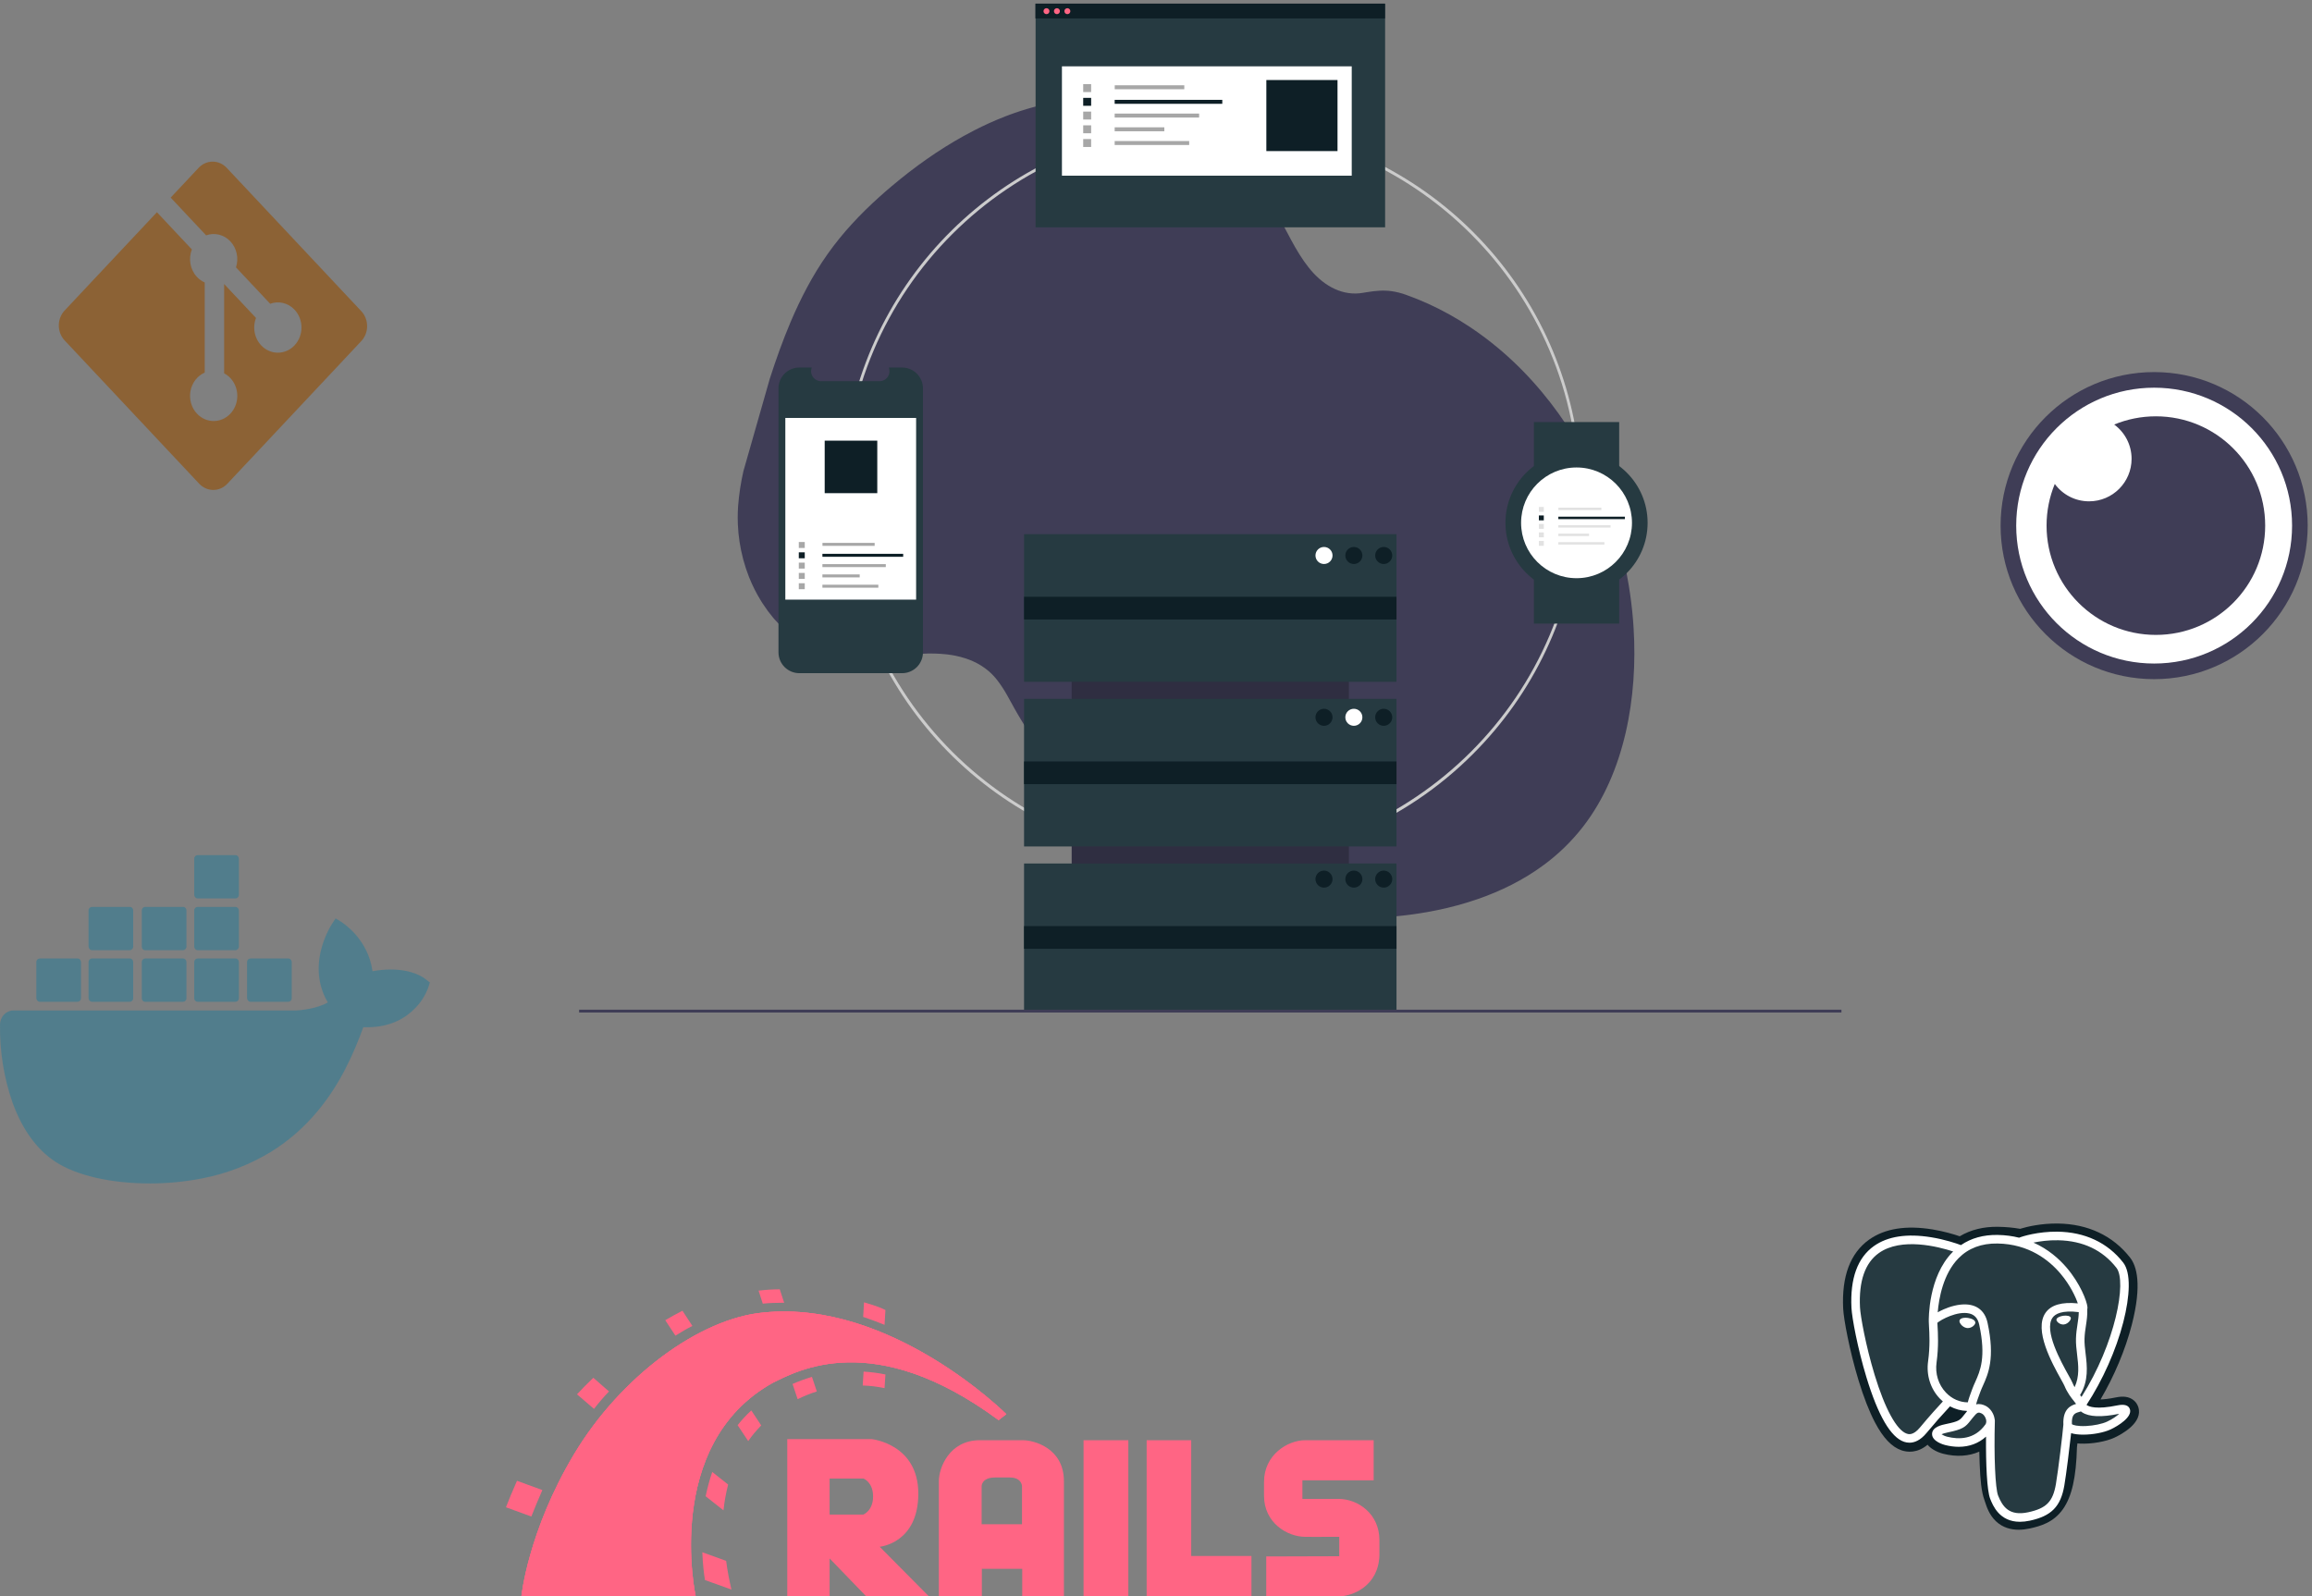<svg width="530" height="366" viewBox="0 0 530 366" fill="none" xmlns="http://www.w3.org/2000/svg">
<rect x="0" y="0" width="530" height="366" fill="#808080" stroke="none"/>
<g clip-path="url(#clip0_163_2)">
<path d="M493.812 153.917C512.265 153.917 527.223 138.959 527.223 120.506C527.223 102.054 512.265 87.096 493.812 87.096C475.36 87.096 460.402 102.054 460.402 120.506C460.402 138.959 475.36 153.917 493.812 153.917Z" fill="white"/>
<path d="M493.812 85.306C474.372 85.306 458.612 101.066 458.612 120.507C458.612 139.947 474.372 155.707 493.812 155.707C513.253 155.707 529.013 139.947 529.013 120.507C529.013 101.066 513.253 85.306 493.812 85.306ZM493.812 88.886C511.276 88.886 525.433 103.043 525.433 120.507C525.433 137.97 511.276 152.127 493.812 152.127C476.349 152.127 462.192 137.97 462.192 120.507C462.192 103.043 476.349 88.886 493.812 88.886Z" fill="#3F3D56"/>
<path d="M494.21 95.448C508.049 95.448 519.268 106.667 519.268 120.506C519.268 134.346 508.049 145.564 494.21 145.564C480.371 145.564 469.152 134.346 469.152 120.506C469.152 117.124 469.822 113.899 471.037 110.955C472.81 113.37 475.671 114.938 478.897 114.938C484.279 114.938 488.642 110.575 488.642 105.193C488.642 101.967 487.074 99.107 484.658 97.333C487.602 96.119 490.828 95.448 494.21 95.448Z" fill="#3F3D56"/>
</g>
<g clip-path="url(#clip1_163_2)">
<path d="M490.17 322.57C489.762 321.33 488.694 320.467 487.312 320.26C486.66 320.162 485.914 320.204 485.031 320.386C483.492 320.705 482.35 320.826 481.517 320.85C484.662 315.521 487.22 309.444 488.692 303.724C491.073 294.474 489.801 290.26 488.314 288.354C484.379 283.31 478.639 280.599 471.713 280.516C468.019 280.471 464.775 281.203 463.083 281.729C461.508 281.45 459.814 281.295 458.037 281.266C454.706 281.213 451.762 281.941 449.247 283.439C447.855 282.967 445.62 282.301 443.039 281.875C436.969 280.876 432.077 281.655 428.499 284.191C424.165 287.262 422.157 292.599 422.528 300.051C422.646 302.417 423.965 309.617 426.042 316.444C427.236 320.369 428.509 323.628 429.826 326.132C431.693 329.682 433.691 331.773 435.934 332.524C437.191 332.944 439.475 333.238 441.878 331.23C442.182 331.6 442.589 331.968 443.128 332.31C443.813 332.743 444.65 333.097 445.486 333.307C448.5 334.063 451.323 333.874 453.731 332.814C453.746 333.244 453.758 333.655 453.767 334.009C453.783 334.584 453.799 335.148 453.82 335.676C453.963 339.242 454.205 342.015 454.921 343.955C454.96 344.062 455.013 344.224 455.069 344.397C455.426 345.495 456.024 347.333 457.545 348.773C459.119 350.264 461.024 350.721 462.768 350.721C463.643 350.721 464.477 350.606 465.209 350.449C467.819 349.887 470.783 349.033 472.927 345.969C474.954 343.074 475.939 338.712 476.117 331.84C476.14 331.646 476.162 331.46 476.182 331.283L476.225 330.92L476.702 330.962L476.825 330.97C479.483 331.092 482.733 330.526 484.729 329.596C486.306 328.862 491.36 326.184 490.17 322.57Z" fill="#0E1F26"/>
<path d="M485.625 323.273C477.723 324.909 477.179 322.224 477.179 322.224C485.523 309.8 489.011 294.03 486.002 290.17C477.789 279.642 463.574 284.621 463.337 284.75L463.26 284.764C461.699 284.439 459.952 284.245 457.988 284.213C454.412 284.154 451.699 285.154 449.641 286.72C449.641 286.72 424.282 276.237 425.461 299.904C425.712 304.939 432.653 338 440.932 328.014C443.958 324.362 446.882 321.275 446.882 321.275C448.334 322.243 450.072 322.736 451.895 322.559L452.036 322.439C451.992 322.892 452.012 323.335 452.093 323.86C449.96 326.251 450.587 326.671 446.323 327.552C442.009 328.444 444.544 330.032 446.198 330.448C448.204 330.951 452.845 331.664 455.981 327.259L455.856 327.762C456.691 328.433 457.278 332.13 457.18 335.482C457.081 338.833 457.016 341.134 457.674 342.931C458.333 344.728 458.989 348.772 464.594 347.567C469.277 346.56 471.704 343.95 472.041 339.597C472.281 336.502 472.823 336.96 472.857 334.193L473.292 332.883C473.794 328.688 473.372 327.334 476.257 327.964L476.959 328.026C479.082 328.122 481.861 327.683 483.493 326.922C487.005 325.286 489.089 322.555 485.625 323.273H485.625Z" fill="#263A41"/>
<path d="M451.125 302.155C450.413 302.056 449.768 302.148 449.442 302.396C449.258 302.535 449.202 302.697 449.186 302.808C449.145 303.103 449.351 303.429 449.477 303.597C449.835 304.072 450.358 304.399 450.875 304.471C450.95 304.482 451.024 304.487 451.098 304.487C451.961 304.487 452.745 303.813 452.814 303.315C452.9 302.693 451.999 302.277 451.125 302.156V302.155ZM474.718 302.175C474.65 301.687 473.784 301.548 472.963 301.662C472.142 301.777 471.347 302.149 471.413 302.638C471.466 303.018 472.151 303.668 472.961 303.668C473.03 303.668 473.099 303.663 473.169 303.654C473.71 303.578 474.107 303.234 474.295 303.035C474.582 302.732 474.749 302.395 474.718 302.175Z" fill="white"/>
<path d="M488.255 323.087C487.954 322.173 486.984 321.878 485.373 322.212C480.588 323.203 478.875 322.517 478.312 322.101C482.031 316.416 485.09 309.544 486.741 303.133C487.523 300.096 487.954 297.275 487.99 294.976C488.029 292.453 487.6 290.599 486.717 289.466C483.156 284.9 477.929 282.45 471.602 282.383C467.252 282.334 463.577 283.451 462.864 283.765C461.364 283.391 459.728 283.161 457.948 283.132C454.682 283.079 451.86 283.863 449.523 285.462C448.508 285.083 445.884 284.179 442.676 283.661C437.13 282.765 432.722 283.444 429.577 285.679C425.824 288.347 424.092 293.117 424.427 299.854C424.54 302.121 425.827 309.094 427.859 315.772C430.532 324.562 433.439 329.538 436.497 330.561C436.855 330.681 437.268 330.765 437.723 330.765C438.839 330.765 440.206 330.26 441.629 328.544C443.365 326.454 445.16 324.416 447.013 322.431C448.215 323.078 449.536 323.44 450.887 323.476C450.89 323.511 450.893 323.547 450.896 323.582C450.664 323.86 450.436 324.143 450.213 324.429C449.277 325.621 449.083 325.869 446.07 326.491C445.213 326.669 442.937 327.14 442.903 328.741C442.867 330.49 445.594 331.224 445.905 331.302C446.987 331.574 448.03 331.708 449.025 331.708C451.444 331.708 453.573 330.911 455.274 329.367C455.222 335.603 455.481 341.747 456.227 343.619C456.838 345.152 458.331 348.898 463.047 348.897C463.739 348.897 464.5 348.816 465.338 348.636C470.26 347.578 472.397 345.395 473.224 340.583C473.666 338.011 474.425 331.87 474.783 328.576C475.536 328.812 476.506 328.92 477.555 328.919C479.743 328.919 482.267 328.453 483.85 327.716C485.628 326.887 488.837 324.854 488.255 323.087ZM476.535 300.827C476.519 301.8 476.385 302.683 476.244 303.604C476.092 304.595 475.934 305.62 475.895 306.864C475.856 308.075 476.006 309.333 476.152 310.55C476.446 313.009 476.748 315.54 475.579 318.037C475.385 317.692 475.212 317.335 475.061 316.968C474.915 316.615 474.6 316.047 474.163 315.261C472.462 312.201 468.48 305.035 470.519 302.111C471.126 301.24 472.667 300.346 476.535 300.827ZM471.846 284.352C477.515 284.478 482 286.606 485.175 290.677C487.61 293.8 484.929 308.008 477.166 320.266C477.088 320.167 477.009 320.067 476.93 319.969L476.832 319.845C478.838 316.521 478.446 313.232 478.097 310.316C477.953 309.119 477.817 307.989 477.852 306.927C477.888 305.802 478.036 304.837 478.179 303.903C478.356 302.753 478.535 301.563 478.486 300.161C478.522 300.013 478.537 299.84 478.518 299.633C478.392 298.288 476.861 294.262 473.741 290.618C472.035 288.625 469.546 286.394 466.148 284.89C467.61 284.586 469.608 284.302 471.846 284.352ZM440.123 327.287C438.556 329.179 437.473 328.816 437.117 328.697C434.797 327.921 432.105 323.001 429.732 315.199C427.678 308.448 426.478 301.659 426.383 299.756C426.083 293.736 427.538 289.54 430.706 287.285C435.862 283.616 444.34 285.812 447.746 286.926C447.697 286.975 447.646 287.02 447.598 287.069C442.008 292.734 442.141 302.412 442.154 303.004C442.154 303.232 442.173 303.555 442.199 303.999C442.295 305.627 442.474 308.657 441.996 312.088C441.552 315.276 442.531 318.397 444.683 320.65C444.904 320.88 445.136 321.1 445.378 321.308C444.421 322.337 442.339 324.613 440.123 327.287ZM446.097 319.29C444.363 317.474 443.575 314.948 443.936 312.36C444.44 308.736 444.254 305.579 444.154 303.883C444.14 303.646 444.127 303.438 444.12 303.274C444.937 302.547 448.721 300.513 451.42 301.133C452.651 301.416 453.402 302.258 453.714 303.705C455.328 311.199 453.927 314.322 452.802 316.832C452.57 317.349 452.351 317.837 452.164 318.343L452.018 318.734C451.651 319.722 451.309 320.641 451.098 321.513C449.254 321.508 447.461 320.718 446.097 319.29V319.29ZM446.38 329.396C445.841 329.261 445.357 329.026 445.073 328.832C445.31 328.72 445.733 328.568 446.465 328.416C450.009 327.684 450.557 327.167 451.752 325.645C452.026 325.295 452.336 324.9 452.767 324.417L452.767 324.417C453.408 323.697 453.701 323.819 454.233 324.04C454.663 324.219 455.083 324.761 455.253 325.357C455.333 325.639 455.424 326.173 455.128 326.589C452.631 330.097 448.993 330.052 446.38 329.396ZM464.928 346.715C460.592 347.647 459.057 345.427 458.045 342.889C457.392 341.251 457.071 333.864 457.299 325.705C457.302 325.597 457.287 325.492 457.257 325.393C457.23 325.198 457.19 325.006 457.136 324.817C456.797 323.63 455.972 322.637 454.982 322.225C454.589 322.061 453.867 321.761 453 321.984C453.185 321.219 453.505 320.356 453.853 319.421L453.999 319.027C454.163 318.584 454.37 318.124 454.588 317.638C455.766 315.012 457.379 311.415 455.628 303.29C454.972 300.246 452.782 298.76 449.462 299.105C447.471 299.312 445.65 300.118 444.742 300.58C444.547 300.679 444.368 300.775 444.201 300.869C444.455 297.802 445.413 292.071 448.995 288.446C451.251 286.163 454.255 285.036 457.915 285.097C465.127 285.215 469.752 288.929 472.362 292.024C474.611 294.69 475.829 297.377 476.315 298.826C472.66 298.453 470.174 299.177 468.914 300.985C466.172 304.917 470.414 312.549 472.452 316.218C472.826 316.89 473.149 317.471 473.25 317.718C473.914 319.332 474.773 320.41 475.401 321.196C475.593 321.437 475.78 321.671 475.922 321.876C474.815 322.196 472.826 322.936 473.007 326.634C472.861 328.49 471.822 337.179 471.294 340.249C470.597 344.305 469.11 345.815 464.928 346.715V346.715ZM483.025 325.934C481.893 326.461 479.999 326.856 478.199 326.941C476.212 327.035 475.2 326.718 474.962 326.523C474.85 324.218 475.705 323.977 476.61 323.722C476.752 323.682 476.891 323.643 477.025 323.596C477.108 323.664 477.199 323.732 477.299 323.798C478.896 324.856 481.746 324.97 485.769 324.137L485.813 324.128C485.27 324.637 484.342 325.32 483.025 325.934Z" fill="white"/>
</g>
<g clip-path="url(#clip2_163_2)">
<path d="M290.269 356.846V366H306.807C310.196 366 316.012 363.522 316.214 356.593V353.053C316.214 347.135 311.359 343.646 306.807 343.646H298.563V339.397H314.899V330.193H299.221C295.175 330.193 289.763 333.531 289.763 339.751V342.938C289.763 349.158 295.124 352.345 299.221 352.345C310.6 352.395 296.49 352.345 307.01 352.345V356.795L290.269 356.846ZM201.661 354.62C201.661 354.62 210.512 353.862 210.512 342.432C210.512 331.002 199.79 329.94 199.79 329.94H180.47V366H190.18V357.301L198.576 366H212.939L201.661 354.62ZM197.918 347.236H190.18V338.993H197.969C197.969 338.993 200.144 339.802 200.144 343.089C200.144 346.377 197.918 347.236 197.918 347.236ZM234.484 330.193H224.622C217.592 330.193 215.215 336.565 215.215 339.6V366H225.077V359.678H234.333V366H243.891V339.6C243.891 331.912 236.912 330.193 234.484 330.193ZM234.333 349.462H225.027V340.712C225.027 340.712 225.027 338.74 228.112 338.74H231.5C234.232 338.74 234.282 340.712 234.282 340.712V349.462H234.333ZM248.393 330.193H258.659V366H248.393V330.193ZM273.073 356.745V330.193H262.857V366H286.881V356.745H273.073Z" fill="#FF6584"/>
<path d="M119.527 366H159.481C159.481 366 151.844 331.153 177.132 317.043C182.645 314.362 200.194 304.349 228.921 325.59C229.832 324.832 230.691 324.225 230.691 324.225C230.691 324.225 204.392 297.976 175.109 300.909C160.391 302.224 142.285 315.627 131.665 333.328C121.044 351.03 119.527 366 119.527 366Z" fill="#FF6584"/>
<path d="M119.527 366H159.481C159.481 366 151.844 331.153 177.132 317.043C182.645 314.362 200.194 304.349 228.921 325.59C229.832 324.832 230.691 324.225 230.691 324.225C230.691 324.225 204.392 297.976 175.109 300.909C160.391 302.224 142.285 315.627 131.665 333.328C121.044 351.03 119.527 366 119.527 366Z" fill="#FF6584"/>
<path d="M119.527 366H159.481C159.481 366 151.844 331.154 177.132 317.043C182.645 314.363 200.194 304.349 228.921 325.59C229.832 324.832 230.691 324.225 230.691 324.225C230.691 324.225 204.392 297.976 175.109 300.909C160.341 302.224 142.235 315.627 131.614 333.328C120.993 351.03 119.527 366 119.527 366ZM202.774 303.742L202.976 300.353C202.521 300.1 201.256 299.493 198.07 298.583L197.868 301.921C199.537 302.477 201.155 303.084 202.774 303.742Z" fill="#FF6584"/>
<path d="M197.969 314.464L197.767 317.65C199.436 317.7 201.105 317.903 202.774 318.257L202.976 315.121C201.256 314.767 199.587 314.565 197.969 314.464ZM179.256 298.684H179.762L178.75 295.599C177.182 295.599 175.564 295.7 173.895 295.902L174.856 298.886C176.323 298.735 177.789 298.684 179.256 298.684ZM181.684 317.296L182.847 320.786C184.313 320.077 185.78 319.471 187.247 319.015L186.134 315.677C184.415 316.183 182.948 316.74 181.684 317.296ZM158.722 303.995L156.446 300.505C155.182 301.162 153.867 301.87 152.502 302.68L154.828 306.22C156.143 305.411 157.407 304.652 158.722 303.995ZM169.09 326.753L171.518 330.395C172.378 329.13 173.389 327.967 174.502 326.804L172.226 323.365C171.063 324.427 170.001 325.59 169.09 326.753ZM161.757 343.039L165.853 346.276C166.056 344.303 166.41 342.331 166.916 340.358L163.274 337.475C162.617 339.347 162.161 341.218 161.757 343.039ZM139.605 319.015L136.014 315.88C134.699 317.144 133.435 318.409 132.271 319.673L136.166 323.011C137.228 321.645 138.391 320.28 139.605 319.015ZM124.331 341.623L118.515 339.498C117.554 341.673 116.492 344.202 115.986 345.568L121.802 347.692C122.46 345.972 123.522 343.494 124.331 341.623ZM160.998 355.885C161.099 358.565 161.352 360.74 161.605 362.257L167.674 364.432C167.219 362.46 166.764 360.234 166.46 357.857L160.998 355.885Z" fill="#FF6584"/>
</g>
<path d="M362.895 189.531C360.272 192.901 357.217 195.873 353.825 198.356C349.179 201.784 344.039 204.3 338.768 206.127C335.722 207.175 332.624 208.022 329.491 208.663C328.717 208.822 327.941 208.973 327.167 209.108C318.286 210.69 309.277 210.879 300.434 209.669C298.605 209.418 296.788 209.111 294.982 208.75C292.714 208.293 290.471 207.748 288.253 207.116C285.953 206.46 283.678 205.711 281.431 204.869C278.78 203.879 276.174 202.759 273.613 201.509C271.12 200.294 268.679 198.963 266.291 197.517C262.796 195.399 259.437 193.046 256.236 190.473L256.219 190.468C254.555 189.131 252.934 187.733 251.357 186.273C250.628 185.603 249.911 184.921 249.202 184.224L248.631 183.657C247.591 182.617 246.57 181.55 245.568 180.454C244.741 179.552 243.931 178.629 243.139 177.687C242.786 177.267 242.434 176.843 242.084 176.414C242.054 176.381 242.028 176.347 241.998 176.311C241.881 176.166 241.761 176.021 241.645 175.872L241.545 175.749C240.644 174.627 239.765 173.481 238.91 172.31L238.898 172.293C238.637 171.933 238.377 171.571 238.117 171.207C238.084 171.164 238.054 171.119 238.022 171.071C237.872 170.865 237.728 170.656 237.581 170.444L237.445 170.258C237.234 169.955 237.029 169.648 236.822 169.339C236.778 169.28 236.736 169.219 236.698 169.156C236.656 169.097 236.616 169.038 236.575 168.975C236.456 168.8 236.338 168.623 236.223 168.445L236.097 168.255L236.089 168.243L235.643 167.556C235.594 167.483 235.549 167.41 235.5 167.335L235.381 167.148C235.249 166.946 235.118 166.743 235 166.544L234.984 166.521L234.906 166.396L234.866 166.332C234.84 166.29 234.816 166.249 234.788 166.209C234.659 165.996 234.53 165.785 234.401 165.571C234.38 165.541 234.361 165.507 234.34 165.475L234.286 165.385L234.275 165.369L234.229 165.287L234.069 165.026L233.956 164.838L233.749 164.494C233.688 164.394 233.628 164.294 233.57 164.192L233.523 164.112L233.506 164.085L233.39 163.886L233.342 163.808C233.195 163.556 233.048 163.301 232.902 163.042C232.781 162.836 232.665 162.627 232.547 162.415L232.361 162.079L232.313 161.995C231.874 161.205 231.442 160.403 230.998 159.616C230.273 158.291 229.45 157.032 228.536 155.848C228.475 155.77 228.414 155.694 228.35 155.619C228.179 155.409 228.002 155.207 227.821 155.012C227.449 154.608 227.056 154.226 226.644 153.868C225.558 152.945 224.353 152.187 223.063 151.615C222.615 151.413 222.162 151.232 221.703 151.072L221.358 150.953C220.948 150.818 220.533 150.698 220.114 150.589C219.694 150.479 219.315 150.395 218.912 150.317C218.345 150.204 217.771 150.115 217.194 150.046C217.124 150.026 217.051 150.027 216.979 150.021C215.123 149.82 213.25 149.775 211.377 149.888C208.478 150.046 205.556 150.452 202.65 150.75C201.413 150.876 200.184 150.983 198.956 151.041L198.686 151.053C196.946 151.142 195.208 151.09 193.485 150.899C193.345 150.883 193.207 150.864 193.067 150.844C190.044 150.418 187.142 149.399 184.509 147.838C183.883 147.472 183.273 147.078 182.678 146.655L182.566 146.577C182.493 146.528 182.426 146.478 182.357 146.428C182.263 146.359 182.167 146.291 182.075 146.219C181.607 145.869 181.145 145.497 180.688 145.108C180.593 145.03 180.502 144.952 180.413 144.872C179.98 144.492 179.558 144.101 179.147 143.689C179.056 143.602 178.966 143.512 178.879 143.426C178.458 142.997 178.05 142.557 177.654 142.101C177.509 141.943 177.367 141.779 177.225 141.611C176.809 141.114 176.407 140.605 176.02 140.083C175.61 139.527 175.217 138.959 174.84 138.377C174.663 138.108 174.493 137.837 174.328 137.56C173.351 135.957 172.504 134.268 171.793 132.509C171.752 132.414 171.714 132.321 171.683 132.229C171.495 131.749 171.314 131.263 171.152 130.774L170.965 130.236C170.77 129.641 170.589 129.035 170.421 128.418C170.395 128.331 170.372 128.24 170.35 128.151C169.668 125.583 169.265 122.933 169.147 120.25C169.142 120.168 169.14 120.082 169.139 119.999C169.107 119.141 169.104 118.276 169.132 117.406C169.145 117.042 169.16 116.674 169.187 116.31C169.191 116.202 169.198 116.091 169.205 115.986C169.416 113.309 169.822 110.645 170.419 108.02L176.471 86.813C177.889 82.417 179.434 78.072 181.215 73.872C181.231 73.816 181.261 73.76 181.283 73.708C182.424 71.038 183.654 68.426 185.01 65.896C186.422 63.245 187.994 60.688 189.716 58.244C193.181 53.344 197.241 49.054 201.546 45.178C202.501 44.319 203.467 43.478 204.443 42.657C209.637 38.276 215.173 34.355 220.923 31.174C221.723 30.728 222.525 30.3 223.328 29.89C223.672 29.714 224.015 29.543 224.358 29.375C224.627 29.25 224.898 29.107 225.17 28.978C226.214 28.473 227.265 27.996 228.322 27.547C228.484 27.477 228.647 27.411 228.808 27.345C228.968 27.28 229.148 27.202 229.316 27.135C229.664 26.993 230.01 26.853 230.361 26.717L230.753 26.566L231.496 26.286L231.717 26.208C231.846 26.158 231.977 26.11 232.111 26.066C232.245 26.021 232.369 25.971 232.501 25.928C232.958 25.765 233.415 25.611 233.875 25.461C235.838 24.818 237.827 24.281 239.835 23.851C240.423 23.721 241.014 23.605 241.605 23.498C244.269 23.012 246.958 22.741 249.647 22.69C250.636 22.671 251.622 22.689 252.604 22.744C253.76 22.799 254.915 22.899 256.058 23.046C257.878 23.279 259.68 23.621 261.455 24.072C273.934 27.234 285.034 35.665 292.075 47.768C292.465 48.439 292.842 49.121 293.213 49.806C294.184 51.599 295.111 53.431 296.087 55.221C297.275 57.394 298.533 59.499 300.03 61.368C300.221 61.606 300.416 61.843 300.617 62.078C303.687 65.638 307.845 67.934 312.455 67.134L313.23 67.004C315.397 66.651 317.128 66.497 318.999 66.754C320.152 66.922 321.283 67.209 322.376 67.613C325.792 68.834 329.103 70.337 332.279 72.11C333.932 73.028 335.549 74.017 337.13 75.075C339.342 76.556 341.475 78.159 343.522 79.879C343.781 80.094 344.038 80.315 344.294 80.534C345.945 81.958 347.544 83.459 349.09 85.037C350.588 86.566 352.031 88.163 353.42 89.828C356.083 93.013 358.52 96.403 360.712 99.973C360.754 100.038 360.793 100.105 360.843 100.178C360.91 100.282 360.972 100.389 361.04 100.501C361.168 100.715 361.308 100.941 361.438 101.162L361.639 101.5C361.861 101.876 362.08 102.257 362.296 102.641C362.348 102.725 362.397 102.814 362.445 102.902C362.494 102.991 362.566 103.11 362.622 103.217C363.026 103.935 363.418 104.659 363.799 105.39C365.082 107.835 366.261 110.357 367.336 112.953C370.156 119.762 372.189 126.929 373.393 134.303C373.808 136.83 374.124 139.392 374.342 141.99C374.399 142.649 374.446 143.313 374.485 143.977C375.465 159.779 372.495 177.131 362.895 189.531Z" fill="#3F3D56"/>
<path d="M277.748 197.647C258.141 197.647 239.141 190.858 223.985 178.436C208.829 166.014 198.454 148.729 194.629 129.525C190.804 110.321 193.765 90.387 203.008 73.119C212.25 55.851 227.203 42.317 245.317 34.824C263.431 27.331 283.587 26.343 302.349 32.026C321.111 37.71 337.32 49.715 348.213 65.995C359.106 82.276 364.009 101.824 362.087 121.31C360.165 140.796 351.537 159.013 337.673 172.859C329.822 180.742 320.483 186.992 310.197 191.247C299.911 195.502 288.881 197.677 277.748 197.647ZM277.748 29.032C231.377 29.032 193.652 66.707 193.652 113.014C193.652 159.322 231.377 196.996 277.748 196.996C324.118 196.996 361.844 159.322 361.844 113.014C361.844 66.707 324.118 29.032 277.748 29.032Z" fill="#CCCCCC"/>
<path d="M309.215 210.339V125.076H245.67V210.339H309.215Z" fill="#2F2E41"/>
<path d="M320.132 122.473H234.754V156.317H320.132V122.473Z" fill="#263A41"/>
<path d="M320.132 160.223H234.754V194.067H320.132V160.223Z" fill="#263A41"/>
<path d="M320.132 197.972H234.754V231.817H320.132V197.972Z" fill="#263A41"/>
<path d="M320.132 136.823H234.754V142.03H320.132V136.823Z" fill="#0E1F26"/>
<path d="M320.132 174.573H234.754V179.78H320.132V174.573Z" fill="#0E1F26"/>
<path d="M320.132 212.323H234.754V217.529H320.132V212.323Z" fill="#0E1F26"/>
<path d="M303.513 129.307C304.592 129.307 305.468 128.433 305.468 127.354C305.468 126.276 304.592 125.402 303.513 125.402C302.433 125.402 301.557 126.276 301.557 127.354C301.557 128.433 302.433 129.307 303.513 129.307Z" fill="white"/>
<path d="M310.356 129.307C311.436 129.307 312.311 128.433 312.311 127.354C312.311 126.276 311.436 125.402 310.356 125.402C309.276 125.402 308.401 126.276 308.401 127.354C308.401 128.433 309.276 129.307 310.356 129.307Z" fill="#0E1F26"/>
<path d="M317.199 129.307C318.279 129.307 319.154 128.433 319.154 127.354C319.154 126.276 318.279 125.402 317.199 125.402C316.119 125.402 315.244 126.276 315.244 127.354C315.244 128.433 316.119 129.307 317.199 129.307Z" fill="#0E1F26"/>
<path d="M303.513 166.406C304.592 166.406 305.468 165.531 305.468 164.453C305.468 163.375 304.592 162.5 303.513 162.5C302.433 162.5 301.557 163.375 301.557 164.453C301.557 165.531 302.433 166.406 303.513 166.406Z" fill="#0E1F26"/>
<path d="M310.356 166.406C311.436 166.406 312.311 165.531 312.311 164.453C312.311 163.375 311.436 162.5 310.356 162.5C309.276 162.5 308.401 163.375 308.401 164.453C308.401 165.531 309.276 166.406 310.356 166.406Z" fill="white"/>
<path d="M317.199 166.406C318.279 166.406 319.154 165.531 319.154 164.453C319.154 163.375 318.279 162.5 317.199 162.5C316.119 162.5 315.244 163.375 315.244 164.453C315.244 165.531 316.119 166.406 317.199 166.406Z" fill="#0E1F26"/>
<path d="M303.513 203.505C304.592 203.505 305.468 202.63 305.468 201.552C305.468 200.474 304.592 199.599 303.513 199.599C302.433 199.599 301.557 200.474 301.557 201.552C301.557 202.63 302.433 203.505 303.513 203.505Z" fill="#0E1F26"/>
<path d="M310.356 203.505C311.436 203.505 312.311 202.63 312.311 201.552C312.311 200.474 311.436 199.599 310.356 199.599C309.276 199.599 308.401 200.474 308.401 201.552C308.401 202.63 309.276 203.505 310.356 203.505Z" fill="#0E1F26"/>
<path d="M317.199 203.505C318.279 203.505 319.154 202.63 319.154 201.552C319.154 200.474 318.279 199.599 317.199 199.599C316.119 199.599 315.244 200.474 315.244 201.552C315.244 202.63 316.119 203.505 317.199 203.505Z" fill="#0E1F26"/>
<path d="M422.13 231.491H132.756V232.142H422.13V231.491Z" fill="#3F3D56"/>
<path d="M211.577 89.037V149.564C211.577 150.831 211.073 152.045 210.177 152.94C209.28 153.836 208.064 154.339 206.796 154.339H183.243C181.974 154.339 180.758 153.836 179.861 152.941C178.964 152.046 178.46 150.831 178.459 149.564V89.037C178.46 87.771 178.964 86.556 179.861 85.661C180.758 84.765 181.974 84.262 183.243 84.263H186.1C185.96 84.607 185.906 84.981 185.944 85.351C185.983 85.721 186.111 86.076 186.319 86.384C186.527 86.693 186.807 86.946 187.136 87.121C187.464 87.296 187.831 87.388 188.203 87.389H201.632C202.004 87.388 202.371 87.296 202.7 87.121C203.028 86.946 203.309 86.693 203.517 86.384C203.724 86.076 203.853 85.721 203.891 85.351C203.929 84.981 203.876 84.607 203.736 84.263H206.796C208.064 84.263 209.28 84.766 210.177 85.661C211.073 86.557 211.577 87.771 211.577 89.037Z" fill="#263A41"/>
<path d="M210.008 95.821H180.028V137.476H210.008V95.821Z" fill="white"/>
<path d="M200.506 124.464H188.541V125.147H200.506V124.464Z" fill="#A7A7A7"/>
<path d="M207.044 126.971H188.529V127.654H207.044V126.971Z" fill="#0E1F26"/>
<path d="M203.059 129.334H188.529V130.016H203.059V129.334Z" fill="#A7A7A7"/>
<path d="M197.076 131.696H188.529V132.379H197.076V131.696Z" fill="#A7A7A7"/>
<path d="M201.349 134.058H188.529V134.741H201.349V134.058Z" fill="#A7A7A7"/>
<path d="M184.482 124.268H183.114V125.634H184.482V124.268Z" fill="#A7A7A7"/>
<path d="M184.482 126.63H183.114V127.996H184.482V126.63Z" fill="#0E1F26"/>
<path d="M184.482 128.992H183.114V130.358H184.482V128.992Z" fill="#A7A7A7"/>
<path d="M184.482 131.354H183.114V132.72H184.482V131.354Z" fill="#A7A7A7"/>
<path d="M184.482 133.717H183.114V135.082H184.482V133.717Z" fill="#A7A7A7"/>
<path d="M201.107 101.028H189.051V113.068H201.107V101.028Z" fill="#0E1F26"/>
<path d="M317.523 0.87H237.397V52.117H317.523V0.87Z" fill="#263A41"/>
<path d="M309.87 15.207H243.437V40.277H309.87V15.207Z" fill="white"/>
<path d="M271.485 19.551H255.541V20.46H271.485V19.551Z" fill="#A7A7A7"/>
<path d="M280.195 22.891H255.525V23.801H280.195V22.891Z" fill="#0E1F26"/>
<path d="M274.885 26.039H255.525V26.948H274.885V26.039Z" fill="#A7A7A7"/>
<path d="M266.913 29.186H255.525V30.096H266.913V29.186Z" fill="#A7A7A7"/>
<path d="M272.608 32.334H255.525V33.243H272.608V32.334Z" fill="#A7A7A7"/>
<path d="M250.133 19.289H248.31V21.109H250.133V19.289Z" fill="#A7A7A7"/>
<path d="M250.133 22.436H248.31V24.256H250.133V22.436Z" fill="#0E1F26"/>
<path d="M250.133 25.584H248.31V27.404H250.133V25.584Z" fill="#A7A7A7"/>
<path d="M250.133 28.731H248.31V30.551H250.133V28.731Z" fill="#A7A7A7"/>
<path d="M250.133 31.879H248.31V33.698H250.133V31.879Z" fill="#A7A7A7"/>
<path d="M306.61 18.348H290.297V34.639H306.61V18.348Z" fill="#0E1F26"/>
<path d="M317.489 0.825H237.363V4.224H317.489V0.825Z" fill="#0E1F26"/>
<path d="M239.892 3.245C240.27 3.245 240.576 2.94 240.576 2.563C240.576 2.186 240.27 1.88 239.892 1.88C239.515 1.88 239.209 2.186 239.209 2.563C239.209 2.94 239.515 3.245 239.892 3.245Z" fill="#FF6584"/>
<path d="M242.287 3.245C242.664 3.245 242.97 2.94 242.97 2.563C242.97 2.186 242.664 1.88 242.287 1.88C241.91 1.88 241.604 2.186 241.604 2.563C241.604 2.94 241.91 3.245 242.287 3.245Z" fill="#FF6584"/>
<path d="M244.682 3.245C245.059 3.245 245.365 2.94 245.365 2.563C245.365 2.186 245.059 1.88 244.682 1.88C244.304 1.88 243.998 2.186 243.998 2.563C243.998 2.94 244.304 3.245 244.682 3.245Z" fill="#FF6584"/>
<path d="M371.179 96.764H351.627V106.852H371.179V96.764Z" fill="#263A41"/>
<path d="M371.179 132.886H351.627V142.975H371.179V132.886Z" fill="#263A41"/>
<path d="M361.403 136.141C370.402 136.141 377.696 128.856 377.696 119.869C377.696 110.883 370.402 103.598 361.403 103.598C352.404 103.598 345.109 110.883 345.109 119.869C345.109 128.856 352.404 136.141 361.403 136.141Z" fill="#263A41"/>
<path d="M361.403 132.561C368.422 132.561 374.112 126.879 374.112 119.869C374.112 112.86 368.422 107.177 361.403 107.177C354.384 107.177 348.694 112.86 348.694 119.869C348.694 126.879 354.384 132.561 361.403 132.561Z" fill="white"/>
<path d="M367.098 116.392H357.241V116.954H367.098V116.392Z" fill="#E2E2E2"/>
<path d="M372.483 118.457H357.231V119.02H372.483V118.457Z" fill="#0E1F26"/>
<path d="M369.2 120.403H357.231V120.965H369.2V120.403Z" fill="#E2E2E2"/>
<path d="M364.272 122.349H357.231V122.911H364.272V122.349Z" fill="#E2E2E2"/>
<path d="M367.792 124.294H357.231V124.857H367.792V124.294Z" fill="#E2E2E2"/>
<path d="M353.898 116.23H352.771V117.355H353.898V116.23Z" fill="#E2E2E2"/>
<path d="M353.898 118.176H352.771V119.301H353.898V118.176Z" fill="#0E1F26"/>
<path d="M353.898 120.122H352.771V121.247H353.898V120.122Z" fill="#E2E2E2"/>
<path d="M353.898 122.067H352.771V123.192H353.898V122.067Z" fill="#E2E2E2"/>
<path d="M353.898 124.013H352.771V125.138H353.898V124.013Z" fill="#E2E2E2"/>
<g clip-path="url(#clip3_163_2)">
<path d="M97.59 224.518C97.316 224.274 94.847 222.279 89.545 222.279C88.174 222.279 86.757 222.425 85.386 222.669C84.38 215.224 78.576 211.624 78.347 211.429L76.93 210.553L76.016 211.964C74.874 213.862 74.005 216.003 73.502 218.192C72.543 222.425 73.137 226.415 75.148 229.821C72.725 231.281 68.794 231.622 67.972 231.67H3.068C1.377 231.67 0.006 233.13 0.006 234.93C-0.085 240.964 0.874 246.997 2.84 252.69C5.079 258.918 8.416 263.54 12.712 266.363C17.557 269.525 25.465 271.326 34.377 271.326C38.4 271.326 42.422 270.936 46.398 270.158C51.929 269.087 57.231 267.044 62.121 264.076C66.144 261.594 69.754 258.431 72.817 254.734C77.981 248.554 81.044 241.645 83.284 235.514H84.198C89.82 235.514 93.293 233.13 95.213 231.086C96.493 229.821 97.453 228.264 98.138 226.513L98.55 225.248L97.59 224.518Z" fill="#517D8C"/>
<path d="M9.102 229.675H17.786C18.197 229.675 18.563 229.335 18.563 228.848V220.576C18.563 220.139 18.243 219.749 17.786 219.749H9.102C8.69 219.749 8.325 220.09 8.325 220.576V228.848C8.37 229.335 8.69 229.675 9.102 229.675ZM21.077 229.675H29.761C30.172 229.675 30.538 229.335 30.538 228.848V220.576C30.538 220.139 30.218 219.749 29.761 219.749H21.077C20.665 219.749 20.3 220.09 20.3 220.576V228.848C20.346 229.335 20.665 229.675 21.077 229.675ZM33.281 229.675H41.965C42.376 229.675 42.742 229.335 42.742 228.848L42.742 220.576C42.742 220.139 42.422 219.749 41.965 219.749H33.281C32.869 219.749 32.503 220.09 32.503 220.576V228.848C32.503 229.335 32.823 229.675 33.281 229.675ZM45.301 229.675H53.986C54.397 229.675 54.763 229.335 54.763 228.848L54.763 220.576C54.763 220.139 54.443 219.749 53.986 219.749H45.301C44.89 219.749 44.524 220.09 44.524 220.576L44.524 228.848C44.524 229.335 44.89 229.675 45.301 229.675ZM21.077 217.852H29.761C30.172 217.852 30.538 217.462 30.538 217.025L30.538 208.753C30.538 208.315 30.218 207.926 29.761 207.926H21.077C20.665 207.926 20.3 208.266 20.3 208.753V217.025C20.346 217.462 20.665 217.852 21.077 217.852ZM33.281 217.852H41.965C42.376 217.852 42.742 217.462 42.742 217.025V208.753C42.742 208.315 42.422 207.926 41.965 207.926H33.281C32.869 207.926 32.503 208.266 32.503 208.753V217.025C32.503 217.462 32.823 217.852 33.281 217.852ZM45.301 217.852H53.986C54.397 217.852 54.763 217.462 54.763 217.025V208.753C54.763 208.315 54.397 207.926 53.986 207.926H45.301C44.89 207.926 44.524 208.266 44.524 208.753V217.025C44.524 217.462 44.89 217.852 45.301 217.852ZM45.301 205.979H53.986C54.397 205.979 54.763 205.639 54.763 205.152V196.881C54.763 196.443 54.397 196.053 53.986 196.053H45.301C44.89 196.053 44.524 196.394 44.524 196.881V205.152C44.524 205.59 44.89 205.979 45.301 205.979ZM57.414 229.675H66.098C66.509 229.675 66.875 229.335 66.875 228.848V220.576C66.875 220.139 66.555 219.749 66.098 219.749H57.414C57.002 219.749 56.637 220.09 56.637 220.576L56.637 228.848C56.682 229.335 57.002 229.675 57.414 229.675Z" fill="#517D8C"/>
</g>
<g clip-path="url(#clip4_163_2)">
<path d="M82.826 71.342L51.968 38.478C51.545 38.028 51.043 37.671 50.491 37.427C49.939 37.184 49.347 37.058 48.749 37.058C48.151 37.058 47.56 37.184 47.007 37.427C46.455 37.671 45.953 38.028 45.531 38.478L39.123 45.303L47.252 53.96C48.207 53.614 49.234 53.56 50.217 53.804C51.2 54.048 52.099 54.58 52.813 55.34C53.53 56.105 54.031 57.069 54.258 58.123C54.485 59.177 54.429 60.277 54.097 61.299L61.93 69.642C63.825 68.947 66.013 69.397 67.526 71.012C68.029 71.547 68.428 72.183 68.7 72.883C68.972 73.583 69.113 74.333 69.113 75.09C69.113 75.848 68.972 76.598 68.7 77.298C68.428 77.997 68.029 78.633 67.526 79.169C66.641 80.112 65.476 80.7 64.23 80.832C62.983 80.964 61.733 80.632 60.691 79.892C59.648 79.152 58.879 78.051 58.514 76.775C58.148 75.499 58.209 74.128 58.687 72.895L51.381 65.114L51.381 85.59C51.91 85.869 52.394 86.237 52.813 86.681C53.316 87.216 53.715 87.852 53.987 88.552C54.26 89.252 54.4 90.002 54.4 90.76C54.4 91.517 54.26 92.268 53.987 92.968C53.715 93.668 53.316 94.303 52.813 94.839C50.697 97.093 47.267 97.093 45.154 94.839C44.523 94.167 44.057 93.34 43.798 92.43C43.54 91.52 43.496 90.557 43.672 89.625C43.847 88.693 44.236 87.822 44.804 87.089C45.372 86.356 46.101 85.783 46.926 85.422V64.756C46.262 64.467 45.66 64.039 45.154 63.497C43.551 61.792 43.166 59.287 43.987 57.191L35.974 48.656L14.816 71.189C14.393 71.639 14.058 72.174 13.829 72.762C13.6 73.35 13.482 73.981 13.482 74.618C13.482 75.255 13.6 75.885 13.829 76.474C14.058 77.062 14.393 77.597 14.816 78.047L45.675 110.911C46.528 111.82 47.686 112.33 48.893 112.33C50.1 112.33 51.258 111.82 52.112 110.911L82.826 78.2C83.68 77.29 84.159 76.057 84.159 74.771C84.159 73.485 83.68 72.251 82.826 71.342Z" fill="#8C6235"/>
</g>
<defs>
<clipPath id="clip0_163_2">
<rect width="70.401" height="70.401" fill="white" transform="translate(458.612 85.306)"/>
</clipPath>
<clipPath id="clip1_163_2">
<rect width="68.028" height="70.401" fill="white" transform="translate(422.406 280.417)"/>
</clipPath>
<clipPath id="clip2_163_2">
<rect width="200.23" height="70.401" fill="white" transform="translate(115.985 295.599)"/>
</clipPath>
<clipPath id="clip3_163_2">
<rect width="98.548" height="75.272" fill="white" transform="translate(0 196.053)"/>
</clipPath>
<clipPath id="clip4_163_2">
<rect width="70.676" height="75.272" fill="white" transform="translate(13.482 37.058)"/>
</clipPath>
</defs>
</svg>
